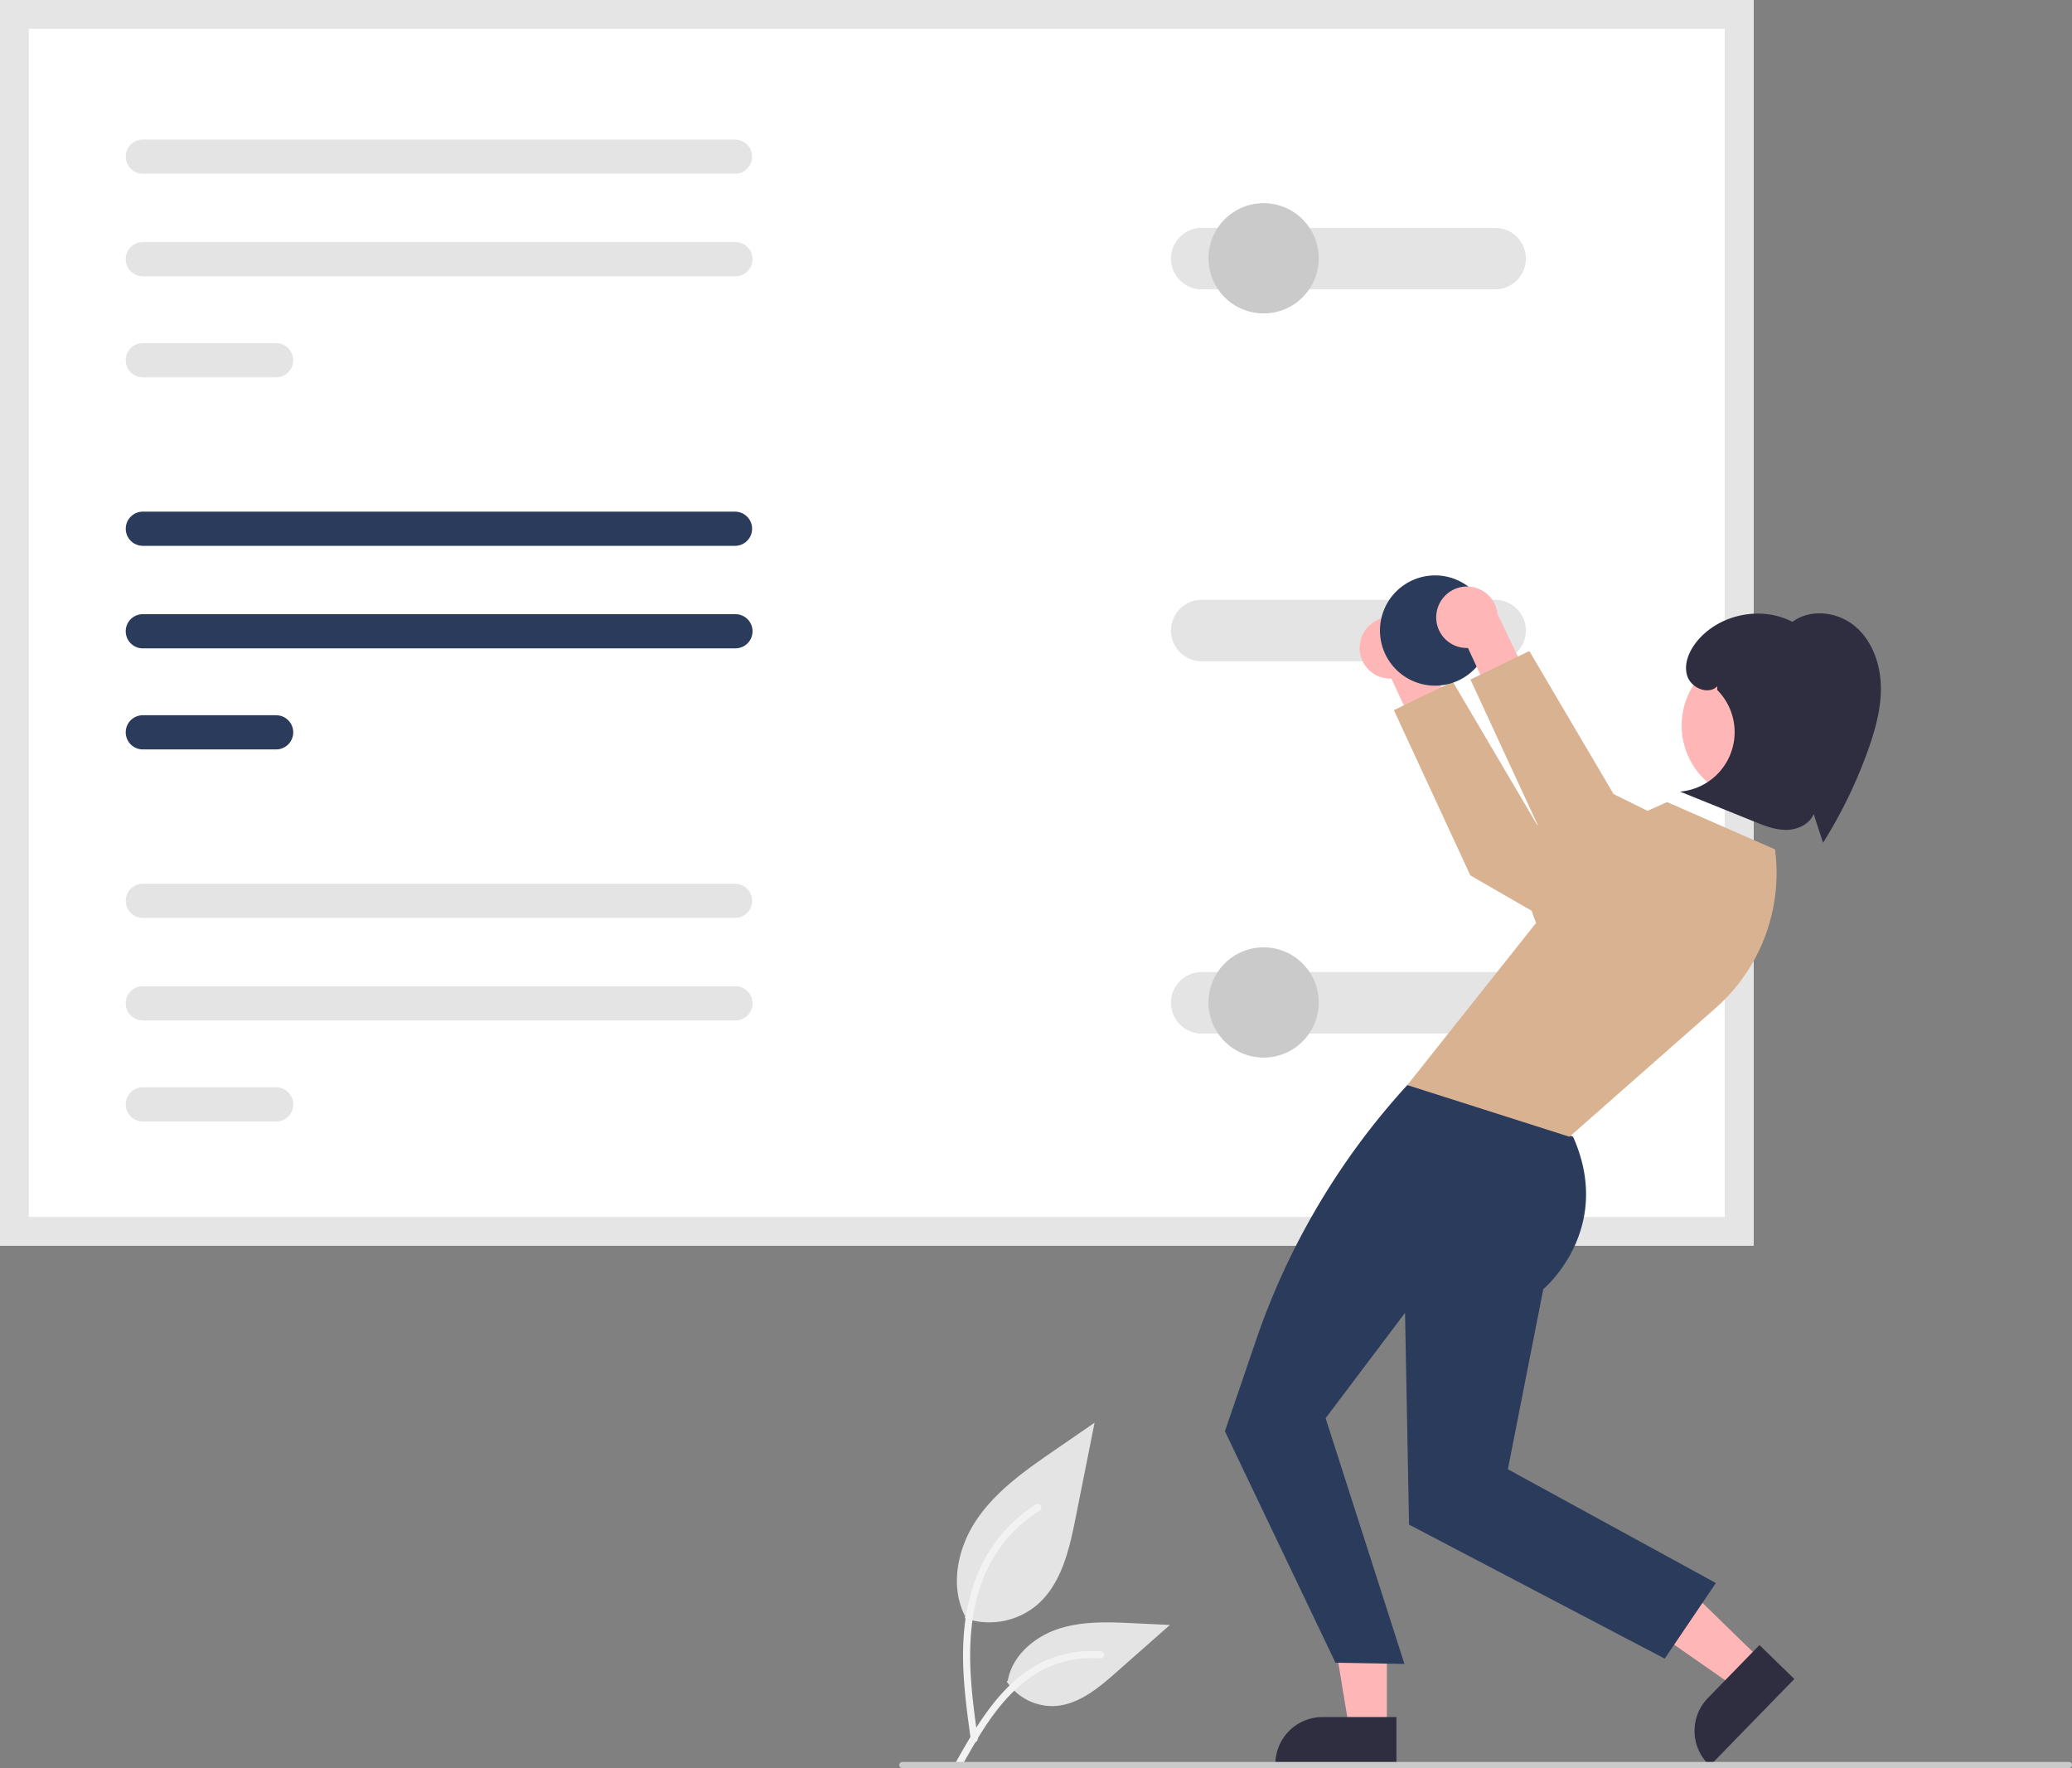 <svg id="Groupe_49" data-name="Groupe 49" xmlns="http://www.w3.org/2000/svg" width="676.658" height="577.348" viewBox="0 0 676.658 577.348">
  <rect x="0" y="0" width="676.658" height="577.348" fill="#808080" stroke="none"/>
  <path id="Path_438" data-name="Path 438" d="M576.714,689.724A24.214,24.214,0,0,0,600.1,685.6c8.19-6.875,10.758-18.2,12.847-28.682l6.18-31.017-12.938,8.908c-9.3,6.406-18.818,13.019-25.26,22.3s-9.252,21.947-4.078,31.988" transform="translate(-261.671 -161.326)" fill="#e4e4e4"/>
  <path id="Path_439" data-name="Path 439" d="M578.712,729.434c-1.628-11.864-3.3-23.881-2.159-35.872,1.015-10.649,4.264-21.049,10.878-29.579a49.2,49.2,0,0,1,12.625-11.44c1.262-.8,2.424,1.2,1.167,2a46.78,46.78,0,0,0-18.5,22.326c-4.029,10.246-4.676,21.416-3.982,32.3.419,6.582,1.311,13.121,2.206,19.653a1.2,1.2,0,0,1-.808,1.423,1.163,1.163,0,0,1-1.423-.808Z" transform="translate(-261.671 -161.326)" fill="#f2f2f2"/>
  <path id="Path_442" data-name="Path 442" d="M590.433,710.4a17.825,17.825,0,0,0,15.531,8.019c7.864-.373,14.418-5.86,20.317-11.07l17.452-15.409-11.55-.553c-8.306-.4-16.827-.771-24.738,1.793s-15.208,8.726-16.654,16.915" transform="translate(-261.671 -161.326)" fill="#e4e4e4"/>
  <path id="Path_443" data-name="Path 443" d="M574.109,736.254c7.84-13.871,16.932-29.288,33.181-34.216a37.026,37.026,0,0,1,13.956-1.441c1.482.128,1.112,2.412-.367,2.284a34.4,34.4,0,0,0-22.272,5.892c-6.28,4.275-11.17,10.218-15.308,16.519-2.535,3.861-4.806,7.884-7.076,11.9C575.5,738.481,573.375,737.553,574.109,736.254Z" transform="translate(-261.671 -161.326)" fill="#f2f2f2"/>
  <path id="Tracé_163" data-name="Tracé 163" d="M834.333,568.117H261.671V161.326H834.333Z" transform="translate(-261.671 -161.326)" fill="#fff"/>
  <path id="Tracé_164" data-name="Tracé 164" d="M308.319,328.4a5.58,5.58,0,1,0,0,11.16H501.708a5.58,5.58,0,1,0,0-11.16Z" transform="translate(-261.671 -161.326)" fill="#2a3b5c"/>
  <path id="Tracé_165" data-name="Tracé 165" d="M308.319,361.881a5.58,5.58,0,0,0-.023,11.16H501.851a5.58,5.58,0,0,0,0-11.16Z" transform="translate(-261.671 -161.326)" fill="#2a3b5c"/>
  <path id="Tracé_166" data-name="Tracé 166" d="M308.319,394.881a5.58,5.58,0,0,0-.023,11.16h43.556a5.58,5.58,0,0,0,0-11.16Z" transform="translate(-261.671 -161.326)" fill="#2a3b5c"/>
  <path id="Tracé_167" data-name="Tracé 167" d="M834.333,568.117H261.671V161.326H834.333ZM271.084,558.7H824.919V170.74H271.084Z" transform="translate(-261.671 -161.326)" fill="#e5e5e5"/>
  <path id="Tracé_168" data-name="Tracé 168" d="M654.143,478.732a10.037,10.037,0,0,0-.042,20.074h95.838a10.037,10.037,0,1,0,0-20.074Z" transform="translate(-261.671 -161.326)" fill="#e4e4e4"/>
  <path id="Tracé_169" data-name="Tracé 169" d="M654.143,357.185a10.037,10.037,0,0,0-.042,20.074h95.838a10.037,10.037,0,1,0,0-20.074Z" transform="translate(-261.671 -161.326)" fill="#e4e4e4"/>
  <path id="Tracé_170" data-name="Tracé 170" d="M308.319,483.381a5.58,5.58,0,0,0-.023,11.16H501.851a5.58,5.58,0,0,0,0-11.16Z" transform="translate(-261.671 -161.326)" fill="#e4e4e4"/>
  <path id="Tracé_171" data-name="Tracé 171" d="M308.319,516.381a5.58,5.58,0,0,0-.023,11.16h43.556a5.58,5.58,0,0,0,0-11.16Z" transform="translate(-261.671 -161.326)" fill="#e4e4e4"/>
  <path id="Tracé_172" data-name="Tracé 172" d="M308.319,449.9a5.58,5.58,0,1,0,0,11.16H501.708a5.58,5.58,0,1,0,0-11.16Z" transform="translate(-261.671 -161.326)" fill="#e4e4e4"/>
  <path id="Tracé_173" data-name="Tracé 173" d="M308.319,206.9a5.58,5.58,0,1,0,0,11.16H501.708a5.58,5.58,0,1,0,0-11.16Z" transform="translate(-261.671 -161.326)" fill="#e4e4e4"/>
  <path id="Tracé_174" data-name="Tracé 174" d="M308.319,240.381a5.58,5.58,0,1,0-.024,11.16H501.851a5.58,5.58,0,0,0,0-11.16Z" transform="translate(-261.671 -161.326)" fill="#e4e4e4"/>
  <path id="Tracé_175" data-name="Tracé 175" d="M308.319,273.381a5.58,5.58,0,1,0-.023,11.16h43.556a5.58,5.58,0,0,0,0-11.16Z" transform="translate(-261.671 -161.326)" fill="#e4e4e4"/>
  <path id="Tracé_176" data-name="Tracé 176" d="M654.143,235.732a10.037,10.037,0,0,0-.042,20.074h95.838a10.037,10.037,0,1,0,0-20.074Z" transform="translate(-261.671 -161.326)" fill="#e4e4e4"/>
  <circle id="Ellipse_14" data-name="Ellipse 14" cx="18" cy="18" r="18" transform="translate(394.662 66.348)" fill="#cacaca"/>
  <path id="Tracé_177" data-name="Tracé 177" d="M705.793,371.574a9.978,9.978,0,0,0,10.276,11.335l9.559,20.7,14-2.741-13.909-29.043a10.032,10.032,0,0,0-19.922-.251Z" transform="translate(-261.671 -161.326)" fill="#ffb6b6"/>
  <path id="Tracé_178" data-name="Tracé 178" d="M540.954,288.584l-39-19.291-27.52-46.707L455.2,231.891l24.964,53.957,63.064,36.4Z" fill="#d9b391"/>
  <path id="Tracé_179" data-name="Tracé 179" d="M452.907,564.7h-12.26l-5.833-35.348h18.1Z" fill="#ffb6b6"/>
  <path id="Tracé_180" data-name="Tracé 180" d="M717.7,737.906H678.174v-.5a15.387,15.387,0,0,1,15.385-15.386h24.146Z" transform="translate(-261.671 -161.326)" fill="#2f2e41"/>
  <path id="Tracé_181" data-name="Tracé 181" d="M575.282,542.21l-8.554,8.782-29.392-20.484,12.625-12.962Z" fill="#ffb6b6"/>
  <path id="Tracé_182" data-name="Tracé 182" d="M847.648,709.588l-27.582,28.318-.358-.349a15.387,15.387,0,0,1-.287-21.758h0l16.846-17.3Z" transform="translate(-261.671 -161.326)" fill="#2f2e41"/>
  <path id="Tracé_183" data-name="Tracé 183" d="M729.735,515.652h-8.479a236.911,236.911,0,0,0-49.423,83.371L661.7,628.682l36.1,75.59,22.528.4-25.748-80.252,25.94-34.4,1.308,69.152,83.492,43.763,16.71-24.685L754.1,641.1l11.57-58.82s23.279-19.412,9.723-49.76Z" transform="translate(-261.671 -161.326)" fill="#2a3b5c"/>
  <path id="Tracé_184" data-name="Tracé 184" d="M841.333,438.674,806.1,423.242l-38.782,17.185s-10.982,6.247-3.982,22.247l-42.078,52.978s.078.022,52.96,16.87l47.711-42.016a58.743,58.743,0,0,0,19.407-51.832Z" transform="translate(-261.671 -161.326)" fill="#d9b391"/>
  <circle id="Ellipse_15" data-name="Ellipse 15" cx="24.561" cy="24.561" r="24.561" transform="translate(549.188 212.338)" fill="#ffb6b6"/>
  <path id="Tracé_185" data-name="Tracé 185" d="M867.228,365.632c-5.637-4.586-14.379-5.587-20.2-1.235-10.149-5.327-23.865-2.548-31.14,6.309-2.618,3.187-4.473,7.5-3.178,11.415s6.882,6.218,9.794,3.3l-.052,1.2a19.495,19.495,0,0,1-12.12,33.2l24.145,9.754c3.387,1.368,6.881,2.758,10.533,2.739s7.545-1.793,8.962-5.159l3.057,9.37a154.219,154.219,0,0,0,14.715-30.337c2.437-6.846,4.406-14,4.143-21.266S872.864,370.217,867.228,365.632Z" transform="translate(-261.671 -161.326)" fill="#2f2e41"/>
  <circle id="Ellipse_16" data-name="Ellipse 16" cx="18" cy="18" r="18" transform="translate(394.662 309.348)" fill="#cacaca"/>
  <path id="Tracé_189" data-name="Tracé 189" d="M18,0A18,18,0,1,1,0,18,18,18,0,0,1,18,0Z" transform="translate(450.662 187.895)" fill="#2a3b5c"/>
  <path id="Tracé_186" data-name="Tracé 186" d="M730.793,361.574a9.978,9.978,0,0,0,10.276,11.335l9.559,20.7,14-2.741-13.909-29.043a10.032,10.032,0,0,0-19.922-.251Z" transform="translate(-261.671 -161.326)" fill="#ffb6b6"/>
  <path id="Tracé_187" data-name="Tracé 187" d="M565.954,278.584l-39-19.291-27.52-46.707L480.2,221.891l24.964,53.957,63.064,36.4Z" fill="#d9b391"/>
  <path id="Tracé_188" data-name="Tracé 188" d="M937.329,738.674h-381a1,1,0,0,1,0-2h381a1,1,0,0,1,0,2Z" transform="translate(-261.671 -161.326)" fill="#cacaca"/>
</svg>

